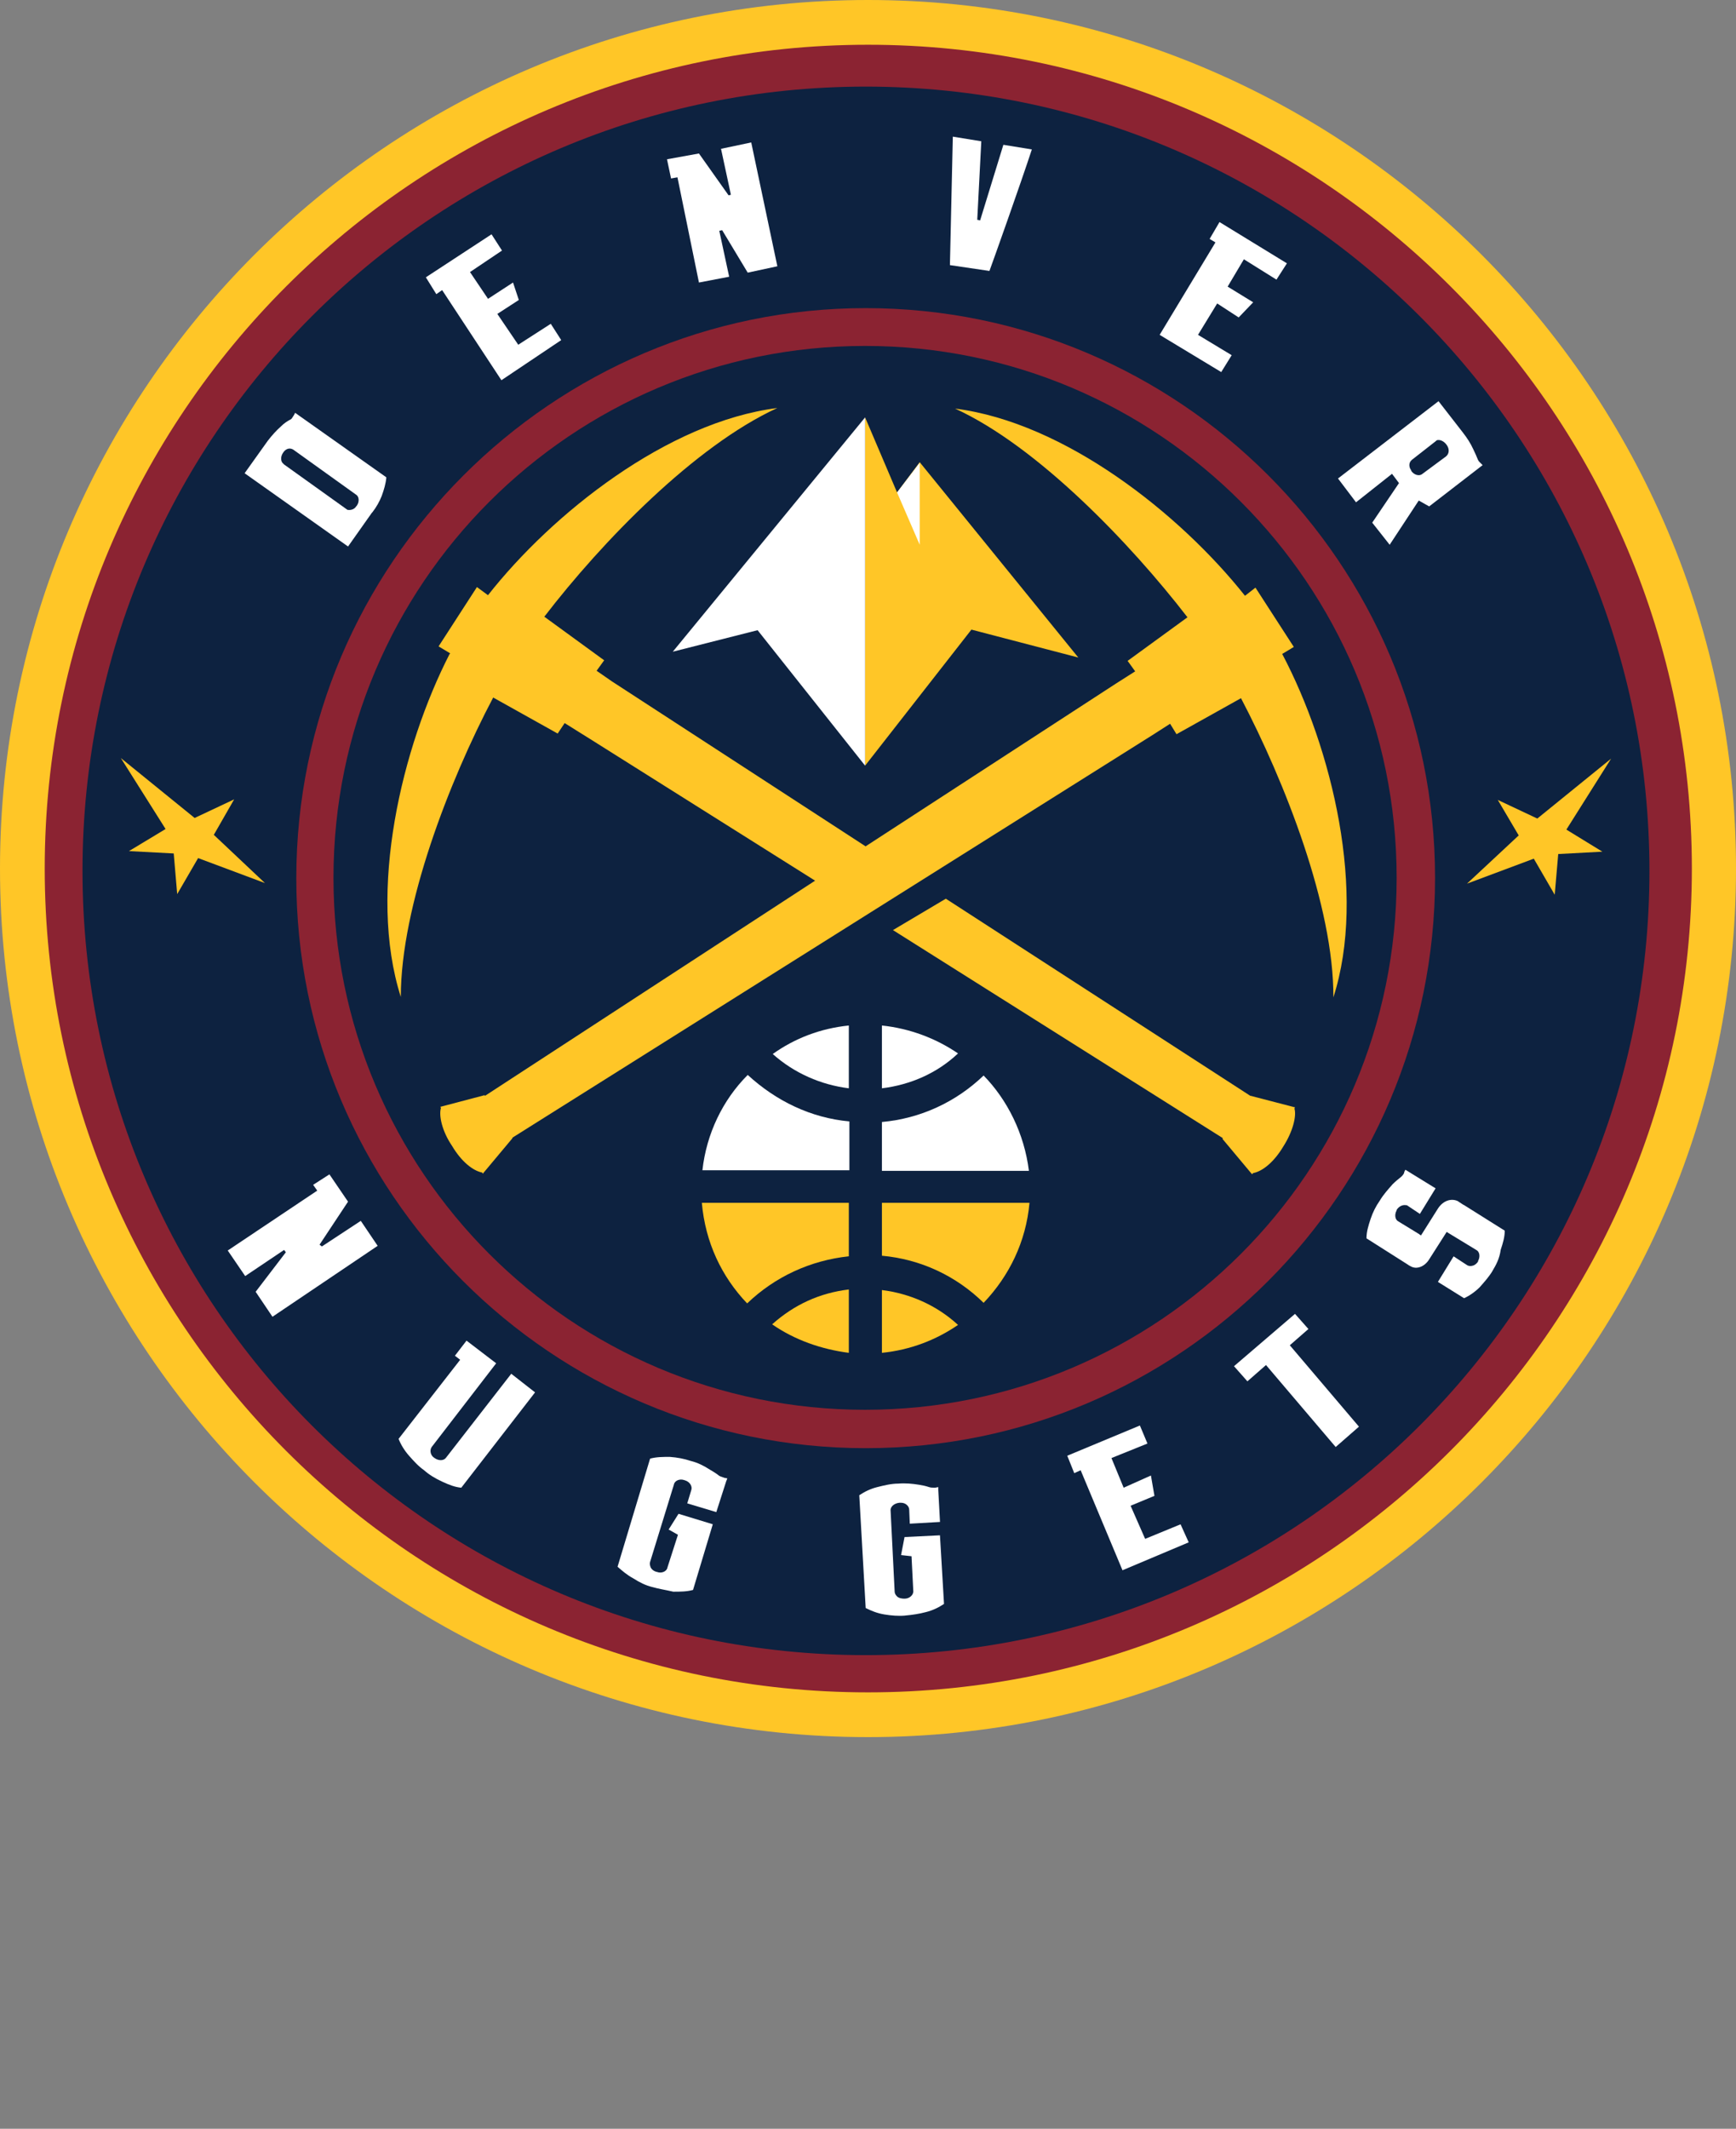 <?xml version="1.0" encoding="UTF-8"?>
<svg id="Layer" xmlns="http://www.w3.org/2000/svg" viewBox="0 0 420 514.7">
  <rect x="0" y="0" width="420" height="514.7" fill="#808080" stroke="none"/>
  <defs>
    <style>
      .cls-1 {
        fill: #fff;
      }

      .cls-1, .cls-2, .cls-3, .cls-4 {
        stroke-width: 0px;
      }

      .cls-2 {
        fill: #8b2332;
      }

      .cls-3 {
        fill: #0d2240;
      }

      .cls-4 {
        fill: #ffc627;
      }
    </style>
  </defs>
  <path class="cls-4" d="m210,420C94.18,420,0,325.82,0,210S94.18,0,210,0s210,94.18,210,210-94.18,210-210,210"/>
  <path class="cls-2" d="m210,10.82c109.92,0,199.32,89.26,199.32,199.18s-89.4,199.18-199.32,199.18S10.82,319.78,10.82,210,100.22,10.82,210,10.82"/>
  <path class="cls-3" d="m399.06,210.56c0,104.72-84.9,189.62-189.62,189.62S19.96,315.28,19.96,210.56,104.72,20.94,209.44,20.94s189.62,84.9,189.62,189.62"/>
  <path class="cls-2" d="m209.44,350.14c76.04,0,137.75-61.85,137.75-137.89s-61.85-137.75-137.75-137.75-137.75,61.99-137.75,137.75c-.14,76.04,61.71,137.89,137.75,137.89"/>
  <path class="cls-3" d="m80.68,212.25c0-70.98,57.63-128.61,128.61-128.61s128.61,57.63,128.61,128.61-57.63,128.61-128.61,128.61-128.61-57.63-128.61-128.61"/>
  <path class="cls-4" d="m322.59,241.2c.14-22.07-11.81-52.29-22.35-72.39l-15.6,8.71-1.55-2.53h0l-3.94,2.53-155.18,97.55v.14l-7.17,8.57-.14-.28c-2.25-.42-5.06-2.67-7.31-6.47-2.39-3.51-3.23-7.31-2.67-9.14l-.14-.28,10.68-2.81.14.14,79.84-52.01-53.84-33.88h0l-6.75-4.22h0l-1.69,2.53-15.6-8.71c-10.68,20.24-22.35,50.46-22.35,72.39-8.15-25.58.28-60.44,11.81-82.93l.14-.14-2.81-1.69,9.28-14.34,2.67,1.97c15.6-19.82,43.43-41.89,70-45.26-19.96,9.14-42.45,32.33-56.37,50.46l14.48,10.54-1.83,2.53h0l3.65,2.53,61.43,39.92,60.58-39.36,4.64-2.95h0l-1.83-2.53,14.48-10.54c-13.78-17.85-36.27-41.33-56.22-50.46,26.57,3.37,54.4,25.44,70.14,45.26l2.53-1.97,9.28,14.34-2.81,1.69c12.09,22.91,20.52,57.77,12.37,83.07m-20.1,23.76h0l-73.65-47.65-12.79,7.59,79.84,50.32-.14.14,7.17,8.57.28-.28c2.25-.42,5.06-2.67,7.31-6.47,2.25-3.51,3.23-7.31,2.67-9.14l.14-.28-10.82-2.81Z"/>
  <polygon class="cls-4" points="222.51 111.75 217.03 119.06 209.3 100.92 209.3 185.12 235.02 152.23 260.88 158.98 222.51 111.75"/>
  <polygon class="cls-1" points="222.51 131.71 222.51 111.89 217.03 119.06 222.51 131.71"/>
  <polygon class="cls-1" points="209.3 100.92 162.77 157.57 183.29 152.37 209.3 185.12 209.3 100.92"/>
  <path class="cls-4" d="m180.76,315.14c6.75-6.47,15.32-10.4,24.6-11.39v-12.93h-35.56c.84,9.56,4.78,17.85,10.96,24.32"/>
  <path class="cls-4" d="m205.36,327.09v-15.32c-7.03.84-13.21,3.65-18.55,8.43,5.48,3.8,11.95,6.04,18.55,6.89"/>
  <path class="cls-1" d="m213.37,247.95v15.18c6.89-.84,13.35-3.65,18.41-8.43-5.34-3.65-11.67-6.04-18.41-6.75"/>
  <path class="cls-1" d="m237.97,260.04c-6.75,6.47-15.32,10.4-24.6,11.24v11.81h35.56c-1.12-9-5.2-17.15-10.96-23.05"/>
  <path class="cls-1" d="m205.36,263.13v-15.18c-6.89.7-13.07,3.09-18.41,6.89,5.2,4.64,11.67,7.45,18.41,8.29"/>
  <path class="cls-4" d="m213.37,290.82v12.79c9.28.84,17.85,4.78,24.6,11.39,6.18-6.47,10.26-14.76,11.1-24.18h-35.7Z"/>
  <path class="cls-1" d="m169.94,282.95h35.56v-11.81c-9.28-.84-17.71-4.92-24.6-11.24-6.04,6.04-9.98,14.2-10.96,23.05"/>
  <path class="cls-4" d="m213.37,327.09c6.89-.7,13.07-3.09,18.41-6.75-5.2-4.78-11.67-7.59-18.41-8.43v15.18Z"/>
  <polygon class="cls-4" points="362.37 193.41 367.43 201.99 354.92 213.65 371.08 207.61 376.14 216.33 376.99 206.49 387.67 205.92 378.96 200.58 389.78 183.43 371.93 197.91 362.37 193.41"/>
  <polygon class="cls-4" points="56.65 193.27 51.73 201.85 64.1 213.51 47.93 207.47 42.87 216.18 42.03 206.35 31.2 205.78 40.06 200.44 29.24 183.29 47.09 197.77 56.65 193.27"/>
  <path class="cls-1" d="m84.2,132.13l-25.02-17.71,5.62-7.87c.98-1.27,2.11-2.53,3.23-3.51.7-.7,1.55-1.27,2.39-1.69.14-.14.28-.28.42-.56.14-.14.14-.28.28-.42l.28-.56,22.07,15.6c-.14,1.55-.56,2.95-1.12,4.5-.56,1.41-1.27,2.67-2.25,3.94l-.14.14-5.76,8.15Zm-15.74-22.63c-.56.84-.56,1.83-.14,2.39.14.14.28.28.42.42l15.32,10.96h0c.84.14,1.69-.14,2.11-.84l.14-.14c.7-.98.56-2.25-.14-2.67l-14.9-10.68c-.98-.84-2.11-.56-2.81.56h0Z"/>
  <polygon class="cls-1" points="121.31 91.93 106.97 70.14 105.56 71.12 103.03 67.05 118.92 56.65 121.45 60.58 113.71 65.78 118.07 72.25 124.12 68.31 125.52 72.53 120.32 75.9 125.38 83.35 133.25 78.29 135.78 82.23 121.31 91.93"/>
  <polygon class="cls-1" points="180.9 65.92 174.72 55.66 174.02 55.8 176.41 66.91 169.1 68.31 163.9 42.87 162.35 43.15 161.37 38.51 169.1 37.11 176.27 47.23 176.83 47.09 174.44 35.98 181.75 34.44 188.07 64.38 180.9 65.92"/>
  <path class="cls-1" d="m229.82,64.1l.7-31.06,6.89,1.12-.98,18.98.7.14,5.62-18.27,6.89,1.12c-2.67,8.15-9.42,27.13-10.26,29.38l-9.56-1.41Z"/>
  <path class="cls-1" d="m338.47,116.81l-1.69-2.25-8.71,6.89-4.36-5.76,24.32-18.69,5.9,7.59c.98,1.27,1.83,2.53,2.53,4.08.42.84.84,1.83,1.12,2.53.14.28.28.42.42.56q.14.14.28.28l.42.42-12.93,9.98c-.7-.42-1.55-.84-2.25-1.27l-.28-.14-7.03,10.68-4.22-5.34,6.47-9.56Zm11.39-9.42c-.56-.7-1.41-1.12-2.11-.98-.14,0-.28.14-.42.28l-5.76,4.5c-.84.7-.7,1.83-.14,2.53v.14c.7.98,1.83,1.27,2.53.84l5.9-4.36c.84-.7.84-1.97,0-2.95h0Z"/>
  <polygon class="cls-1" points="280.56 80.96 294.06 58.61 292.65 57.77 295.04 53.69 311.35 63.67 308.82 67.61 300.94 62.69 297.01 69.3 303.19 73.09 299.68 76.75 294.48 73.37 289.84 80.96 297.99 85.88 295.46 89.96 280.56 80.96"/>
  <path class="cls-1" d="m157.85,383.73c-1.69-.42-3.09-1.12-4.64-2.11-1.55-.84-2.67-1.83-3.8-2.81l7.87-26.14c1.55-.42,3.09-.42,4.78-.42,1.83.14,3.37.42,5.06.98,1.69.42,3.09,1.12,4.64,2.11.7.42,1.41.84,1.97,1.27.28.28.7.42,1.12.56.14,0,.28.14.42.14l.7.14-.28.7-2.39,7.45-7.03-2.11.98-3.23c.28-.84-.28-1.83-1.27-2.25-.14,0-.28-.14-.42-.14-1.12-.42-2.39.14-2.53,1.12l-5.76,18.69c-.14.42,0,.84.14,1.27.28.56.84.98,1.55,1.12,1.12.42,2.39-.14,2.53-1.12l2.53-7.87-2.25-1.27,2.39-3.8,8.29,2.53-4.78,15.88c-1.55.42-3.09.42-4.78.42-1.83-.42-3.65-.7-5.06-1.12"/>
  <path class="cls-1" d="m219,390.62c-1.69.14-3.37,0-5.06-.28-1.69-.28-3.09-.84-4.5-1.55l-1.55-27.27c1.27-.84,2.67-1.55,4.36-1.97,1.69-.42,3.37-.84,5.06-.84,1.69-.14,3.37,0,5.06.28.84.14,1.55.28,2.39.56.42.14.84.14,1.12.14h.42l.7-.14v.7l.42,7.73-7.31.42-.14-3.37c0-.84-.84-1.69-1.97-1.69h-.42c-1.27.14-2.25.98-2.11,1.97l.98,19.54c0,.42.28.84.56,1.12.42.42,1.12.56,1.83.56,1.27,0,2.25-.98,2.11-1.97l-.42-8.29-2.53-.28.84-4.36,8.57-.42.98,16.59c-1.27.84-2.67,1.55-4.36,1.97-1.55.42-3.37.7-5.06.84"/>
  <path class="cls-1" d="m102.61,355.48c-1.41-.98-2.53-2.25-3.65-3.51-1.12-1.27-1.97-2.67-2.53-4.08l14.9-19.12-1.27-.98,2.81-3.65,7.17,5.48-15.6,20.24c-.56.84-.28,2.11.7,2.67.98.7,2.25.7,2.81-.14l15.74-20.24,5.76,4.5-17.85,23.05c-1.55-.14-2.95-.7-4.5-1.41-1.83-.84-3.23-1.69-4.5-2.81"/>
  <polygon class="cls-1" points="323.15 349.86 306.29 330.04 301.79 333.98 298.55 330.32 313.31 317.67 316.55 321.33 312.05 325.26 328.78 344.94 323.15 349.86"/>
  <path class="cls-1" d="m361.1,307.27c-.84,1.41-1.97,2.67-3.09,3.94-1.12,1.12-2.53,2.11-3.8,2.67l-6.33-3.94,3.8-6.18,3.23,2.11c.42.28.98.28,1.41.14.56-.14.98-.56,1.27-.98v-.14c.56-.98.42-2.25-.42-2.67l-7.17-4.36-4.22,6.61c-1.12,1.83-3.09,2.53-4.5,1.69-.28-.14-.56-.28-.7-.42l-9.98-6.33c0-1.55.42-2.95.98-4.64.56-1.69,1.27-3.09,2.25-4.5.84-1.41,1.97-2.67,3.09-3.94.7-.7,1.41-1.27,2.11-1.83.28-.28.42-.42.56-.7.14-.14.14-.28.14-.42l.28-.56,7.31,4.5-3.8,6.18-2.95-1.97c-.14-.14-.28-.14-.42-.14-.84-.14-1.69.28-2.25,1.12v.14c-.56.98-.42,2.25.42,2.67l5.06,3.09.14.14.28.14,4.08-6.47c1.27-1.97,3.23-2.53,4.78-1.83l1.27.84.28.14,9.84,6.18c0,1.55-.42,2.95-.98,4.64-.28,2.11-1.12,3.65-1.97,5.06"/>
  <polygon class="cls-1" points="261.45 355.48 259.9 356.18 258.21 351.97 275.78 344.66 277.61 349.02 268.9 352.53 271.85 359.7 278.45 356.75 279.3 361.67 273.53 364.06 277.05 372.07 285.62 368.55 287.59 372.91 271.57 379.66 261.45 355.48"/>
  <polygon class="cls-1" points="61.85 312.33 69.16 302.77 68.73 302.21 59.32 308.53 55.1 302.35 76.75 287.87 75.76 286.47 79.7 283.94 84.2 290.54 77.31 300.94 77.87 301.37 87.29 295.18 91.37 301.22 65.92 318.37 61.85 312.33"/>
</svg>